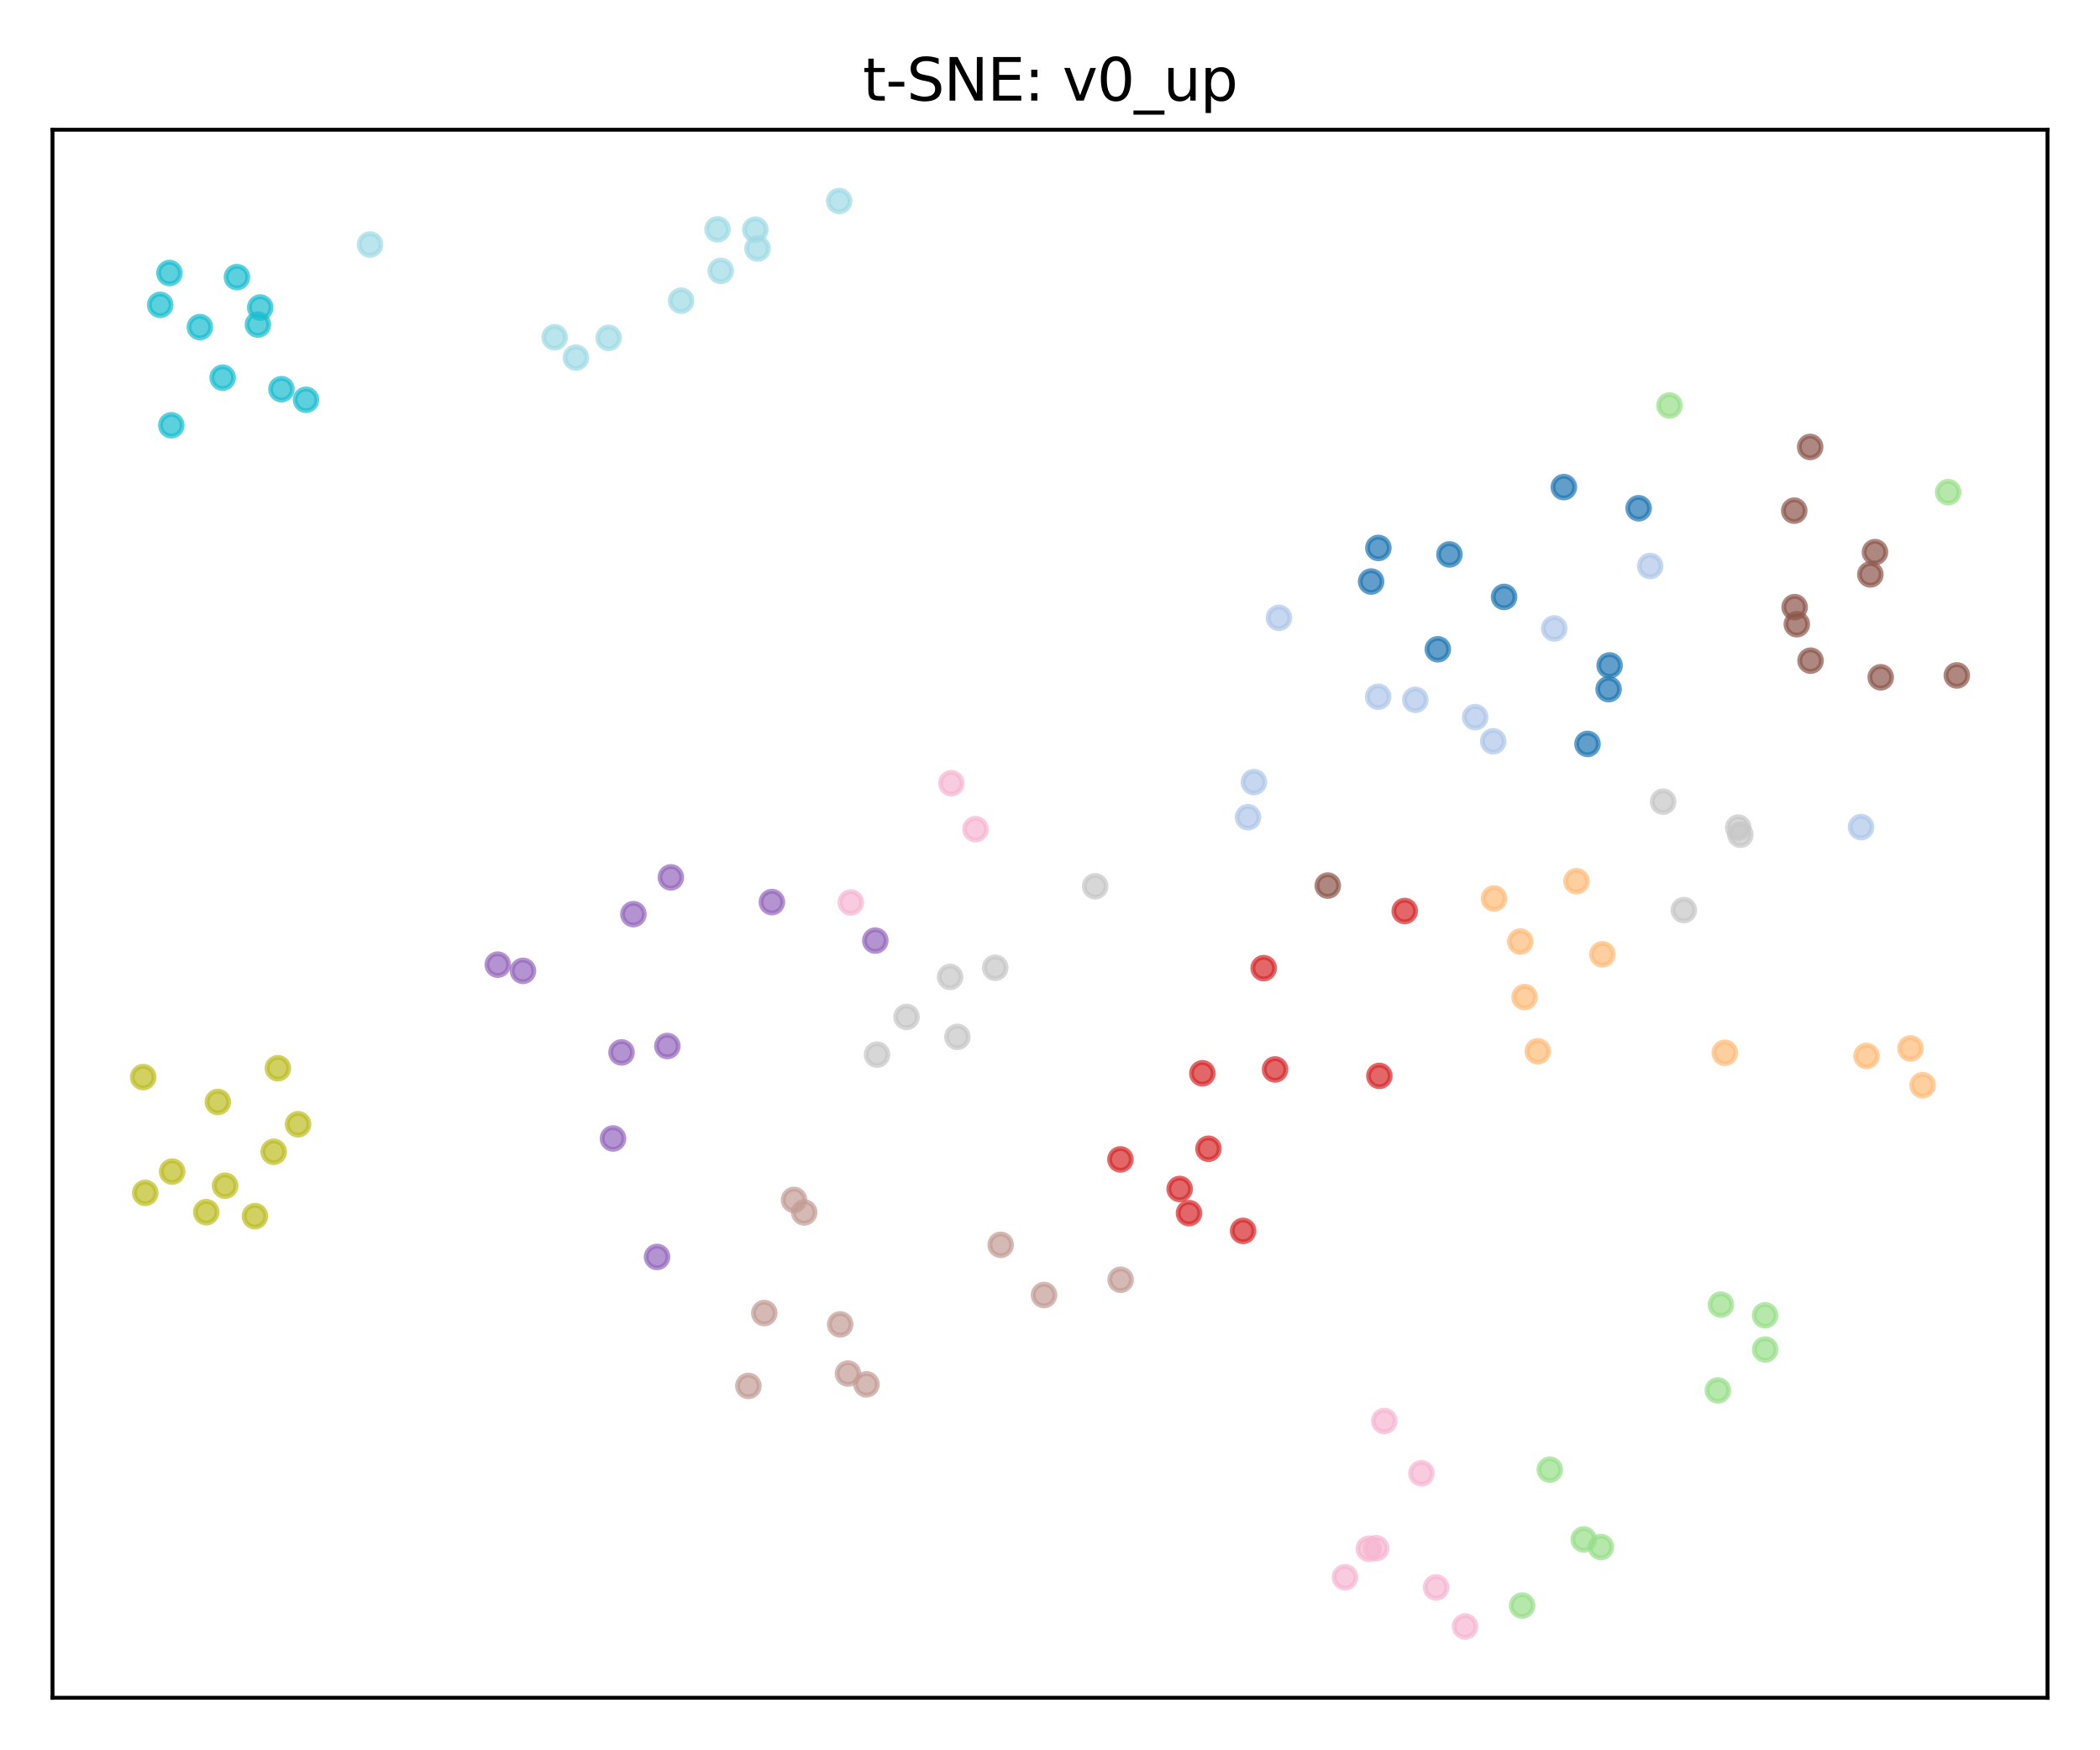 <?xml version="1.0" encoding="utf-8" standalone="no"?>
<!DOCTYPE svg PUBLIC "-//W3C//DTD SVG 1.1//EN"
  "http://www.w3.org/Graphics/SVG/1.1/DTD/svg11.dtd">
<svg xmlns:xlink="http://www.w3.org/1999/xlink" width="432pt" height="360pt" viewBox="0 0 432 360" xmlns="http://www.w3.org/2000/svg" version="1.1">
 <defs>
  <style type="text/css">*{stroke-linejoin: round; stroke-linecap: butt}</style>
 </defs>
 <g id="figure_1">
  <g id="patch_1">
   <path d="M 0 360 
L 432 360 
L 432 0 
L 0 0 
z
" style="fill: #ffffff"/>
  </g>
  <g id="axes_1">
   <g id="patch_2">
    <path d="M 10.8 349.2 
L 421.2 349.2 
L 421.2 26.689 
L 10.8 26.689 
z
" style="fill: #ffffff"/>
   </g>
   <g id="PathCollection_1">
    <defs>
     <path id="C0_0_2affc92fd0" d="M 0 2.236 
C 0.593 2.236 1.162 2 1.581 1.581 
C 2 1.162 2.236 0.593 2.236 -0 
C 2.236 -0.593 2 -1.162 1.581 -1.581 
C 1.162 -2 0.593 -2.236 0 -2.236 
C -0.593 -2.236 -1.162 -2 -1.581 -1.581 
C -2 -1.162 -2.236 -0.593 -2.236 0 
C -2.236 0.593 -2 1.162 -1.581 1.581 
C -1.162 2 -0.593 2.236 0 2.236 
z
"/>
    </defs>
    <g clip-path="url(#p777d59aca8)">
     <use xlink:href="#C0_0_2affc92fd0" x="283.552" y="112.7" style="fill: #1f77b4; fill-opacity: 0.7; stroke: #1f77b4; stroke-opacity: 0.7"/>
    </g>
    <g clip-path="url(#p777d59aca8)">
     <use xlink:href="#C0_0_2affc92fd0" x="330.912" y="141.75" style="fill: #1f77b4; fill-opacity: 0.7; stroke: #1f77b4; stroke-opacity: 0.7"/>
    </g>
    <g clip-path="url(#p777d59aca8)">
     <use xlink:href="#C0_0_2affc92fd0" x="337.089" y="104.539" style="fill: #1f77b4; fill-opacity: 0.7; stroke: #1f77b4; stroke-opacity: 0.7"/>
    </g>
    <g clip-path="url(#p777d59aca8)">
     <use xlink:href="#C0_0_2affc92fd0" x="282.058" y="119.613" style="fill: #1f77b4; fill-opacity: 0.7; stroke: #1f77b4; stroke-opacity: 0.7"/>
    </g>
    <g clip-path="url(#p777d59aca8)">
     <use xlink:href="#C0_0_2affc92fd0" x="326.572" y="153.008" style="fill: #1f77b4; fill-opacity: 0.7; stroke: #1f77b4; stroke-opacity: 0.7"/>
    </g>
    <g clip-path="url(#p777d59aca8)">
     <use xlink:href="#C0_0_2affc92fd0" x="321.705" y="100.19" style="fill: #1f77b4; fill-opacity: 0.7; stroke: #1f77b4; stroke-opacity: 0.7"/>
    </g>
    <g clip-path="url(#p777d59aca8)">
     <use xlink:href="#C0_0_2affc92fd0" x="295.781" y="133.546" style="fill: #1f77b4; fill-opacity: 0.7; stroke: #1f77b4; stroke-opacity: 0.7"/>
    </g>
    <g clip-path="url(#p777d59aca8)">
     <use xlink:href="#C0_0_2affc92fd0" x="331.122" y="136.867" style="fill: #1f77b4; fill-opacity: 0.7; stroke: #1f77b4; stroke-opacity: 0.7"/>
    </g>
    <g clip-path="url(#p777d59aca8)">
     <use xlink:href="#C0_0_2affc92fd0" x="309.411" y="122.778" style="fill: #1f77b4; fill-opacity: 0.7; stroke: #1f77b4; stroke-opacity: 0.7"/>
    </g>
    <g clip-path="url(#p777d59aca8)">
     <use xlink:href="#C0_0_2affc92fd0" x="298.168" y="114.034" style="fill: #1f77b4; fill-opacity: 0.7; stroke: #1f77b4; stroke-opacity: 0.7"/>
    </g>
    <g clip-path="url(#p777d59aca8)">
     <use xlink:href="#C0_0_2affc92fd0" x="382.848" y="170.121" style="fill: #aec7e8; fill-opacity: 0.7; stroke: #aec7e8; stroke-opacity: 0.7"/>
    </g>
    <g clip-path="url(#p777d59aca8)">
     <use xlink:href="#C0_0_2affc92fd0" x="263.097" y="127.077" style="fill: #aec7e8; fill-opacity: 0.7; stroke: #aec7e8; stroke-opacity: 0.7"/>
    </g>
    <g clip-path="url(#p777d59aca8)">
     <use xlink:href="#C0_0_2affc92fd0" x="257.947" y="160.863" style="fill: #aec7e8; fill-opacity: 0.7; stroke: #aec7e8; stroke-opacity: 0.7"/>
    </g>
    <g clip-path="url(#p777d59aca8)">
     <use xlink:href="#C0_0_2affc92fd0" x="303.469" y="147.504" style="fill: #aec7e8; fill-opacity: 0.7; stroke: #aec7e8; stroke-opacity: 0.7"/>
    </g>
    <g clip-path="url(#p777d59aca8)">
     <use xlink:href="#C0_0_2affc92fd0" x="339.461" y="116.424" style="fill: #aec7e8; fill-opacity: 0.7; stroke: #aec7e8; stroke-opacity: 0.7"/>
    </g>
    <g clip-path="url(#p777d59aca8)">
     <use xlink:href="#C0_0_2affc92fd0" x="319.73" y="129.266" style="fill: #aec7e8; fill-opacity: 0.7; stroke: #aec7e8; stroke-opacity: 0.7"/>
    </g>
    <g clip-path="url(#p777d59aca8)">
     <use xlink:href="#C0_0_2affc92fd0" x="307.175" y="152.471" style="fill: #aec7e8; fill-opacity: 0.7; stroke: #aec7e8; stroke-opacity: 0.7"/>
    </g>
    <g clip-path="url(#p777d59aca8)">
     <use xlink:href="#C0_0_2affc92fd0" x="291.151" y="143.939" style="fill: #aec7e8; fill-opacity: 0.7; stroke: #aec7e8; stroke-opacity: 0.7"/>
    </g>
    <g clip-path="url(#p777d59aca8)">
     <use xlink:href="#C0_0_2affc92fd0" x="283.513" y="143.309" style="fill: #aec7e8; fill-opacity: 0.7; stroke: #aec7e8; stroke-opacity: 0.7"/>
    </g>
    <g clip-path="url(#p777d59aca8)">
     <use xlink:href="#C0_0_2affc92fd0" x="256.733" y="168.093" style="fill: #aec7e8; fill-opacity: 0.7; stroke: #aec7e8; stroke-opacity: 0.7"/>
    </g>
    <g clip-path="url(#p777d59aca8)">
     <use xlink:href="#C0_0_2affc92fd0" x="307.352" y="184.797" style="fill: #ffbb78; fill-opacity: 0.7; stroke: #ffbb78; stroke-opacity: 0.7"/>
    </g>
    <g clip-path="url(#p777d59aca8)">
     <use xlink:href="#C0_0_2affc92fd0" x="312.742" y="193.671" style="fill: #ffbb78; fill-opacity: 0.7; stroke: #ffbb78; stroke-opacity: 0.7"/>
    </g>
    <g clip-path="url(#p777d59aca8)">
     <use xlink:href="#C0_0_2affc92fd0" x="329.637" y="196.281" style="fill: #ffbb78; fill-opacity: 0.7; stroke: #ffbb78; stroke-opacity: 0.7"/>
    </g>
    <g clip-path="url(#p777d59aca8)">
     <use xlink:href="#C0_0_2affc92fd0" x="393.01" y="215.639" style="fill: #ffbb78; fill-opacity: 0.7; stroke: #ffbb78; stroke-opacity: 0.7"/>
    </g>
    <g clip-path="url(#p777d59aca8)">
     <use xlink:href="#C0_0_2affc92fd0" x="316.344" y="216.229" style="fill: #ffbb78; fill-opacity: 0.7; stroke: #ffbb78; stroke-opacity: 0.7"/>
    </g>
    <g clip-path="url(#p777d59aca8)">
     <use xlink:href="#C0_0_2affc92fd0" x="324.302" y="181.245" style="fill: #ffbb78; fill-opacity: 0.7; stroke: #ffbb78; stroke-opacity: 0.7"/>
    </g>
    <g clip-path="url(#p777d59aca8)">
     <use xlink:href="#C0_0_2affc92fd0" x="354.814" y="216.536" style="fill: #ffbb78; fill-opacity: 0.7; stroke: #ffbb78; stroke-opacity: 0.7"/>
    </g>
    <g clip-path="url(#p777d59aca8)">
     <use xlink:href="#C0_0_2affc92fd0" x="395.508" y="223.2" style="fill: #ffbb78; fill-opacity: 0.7; stroke: #ffbb78; stroke-opacity: 0.7"/>
    </g>
    <g clip-path="url(#p777d59aca8)">
     <use xlink:href="#C0_0_2affc92fd0" x="313.631" y="205.081" style="fill: #ffbb78; fill-opacity: 0.7; stroke: #ffbb78; stroke-opacity: 0.7"/>
    </g>
    <g clip-path="url(#p777d59aca8)">
     <use xlink:href="#C0_0_2affc92fd0" x="383.97" y="217.192" style="fill: #ffbb78; fill-opacity: 0.7; stroke: #ffbb78; stroke-opacity: 0.7"/>
    </g>
    <g clip-path="url(#p777d59aca8)">
     <use xlink:href="#C0_0_2affc92fd0" x="313.122" y="330.232" style="fill: #98df8a; fill-opacity: 0.7; stroke: #98df8a; stroke-opacity: 0.7"/>
    </g>
    <g clip-path="url(#p777d59aca8)">
     <use xlink:href="#C0_0_2affc92fd0" x="329.336" y="318.194" style="fill: #98df8a; fill-opacity: 0.7; stroke: #98df8a; stroke-opacity: 0.7"/>
    </g>
    <g clip-path="url(#p777d59aca8)">
     <use xlink:href="#C0_0_2affc92fd0" x="318.816" y="302.281" style="fill: #98df8a; fill-opacity: 0.7; stroke: #98df8a; stroke-opacity: 0.7"/>
    </g>
    <g clip-path="url(#p777d59aca8)">
     <use xlink:href="#C0_0_2affc92fd0" x="353.386" y="285.981" style="fill: #98df8a; fill-opacity: 0.7; stroke: #98df8a; stroke-opacity: 0.7"/>
    </g>
    <g clip-path="url(#p777d59aca8)">
     <use xlink:href="#C0_0_2affc92fd0" x="325.798" y="316.634" style="fill: #98df8a; fill-opacity: 0.7; stroke: #98df8a; stroke-opacity: 0.7"/>
    </g>
    <g clip-path="url(#p777d59aca8)">
     <use xlink:href="#C0_0_2affc92fd0" x="343.439" y="83.401" style="fill: #98df8a; fill-opacity: 0.7; stroke: #98df8a; stroke-opacity: 0.7"/>
    </g>
    <g clip-path="url(#p777d59aca8)">
     <use xlink:href="#C0_0_2affc92fd0" x="400.761" y="101.234" style="fill: #98df8a; fill-opacity: 0.7; stroke: #98df8a; stroke-opacity: 0.7"/>
    </g>
    <g clip-path="url(#p777d59aca8)">
     <use xlink:href="#C0_0_2affc92fd0" x="363.121" y="277.568" style="fill: #98df8a; fill-opacity: 0.7; stroke: #98df8a; stroke-opacity: 0.7"/>
    </g>
    <g clip-path="url(#p777d59aca8)">
     <use xlink:href="#C0_0_2affc92fd0" x="363.108" y="270.542" style="fill: #98df8a; fill-opacity: 0.7; stroke: #98df8a; stroke-opacity: 0.7"/>
    </g>
    <g clip-path="url(#p777d59aca8)">
     <use xlink:href="#C0_0_2affc92fd0" x="354.013" y="268.336" style="fill: #98df8a; fill-opacity: 0.7; stroke: #98df8a; stroke-opacity: 0.7"/>
    </g>
    <g clip-path="url(#p777d59aca8)">
     <use xlink:href="#C0_0_2affc92fd0" x="244.591" y="249.516" style="fill: #d62728; fill-opacity: 0.7; stroke: #d62728; stroke-opacity: 0.7"/>
    </g>
    <g clip-path="url(#p777d59aca8)">
     <use xlink:href="#C0_0_2affc92fd0" x="283.756" y="221.292" style="fill: #d62728; fill-opacity: 0.7; stroke: #d62728; stroke-opacity: 0.7"/>
    </g>
    <g clip-path="url(#p777d59aca8)">
     <use xlink:href="#C0_0_2affc92fd0" x="262.299" y="219.966" style="fill: #d62728; fill-opacity: 0.7; stroke: #d62728; stroke-opacity: 0.7"/>
    </g>
    <g clip-path="url(#p777d59aca8)">
     <use xlink:href="#C0_0_2affc92fd0" x="248.595" y="236.277" style="fill: #d62728; fill-opacity: 0.7; stroke: #d62728; stroke-opacity: 0.7"/>
    </g>
    <g clip-path="url(#p777d59aca8)">
     <use xlink:href="#C0_0_2affc92fd0" x="259.958" y="199.13" style="fill: #d62728; fill-opacity: 0.7; stroke: #d62728; stroke-opacity: 0.7"/>
    </g>
    <g clip-path="url(#p777d59aca8)">
     <use xlink:href="#C0_0_2affc92fd0" x="288.975" y="187.376" style="fill: #d62728; fill-opacity: 0.7; stroke: #d62728; stroke-opacity: 0.7"/>
    </g>
    <g clip-path="url(#p777d59aca8)">
     <use xlink:href="#C0_0_2affc92fd0" x="230.488" y="238.465" style="fill: #d62728; fill-opacity: 0.7; stroke: #d62728; stroke-opacity: 0.7"/>
    </g>
    <g clip-path="url(#p777d59aca8)">
     <use xlink:href="#C0_0_2affc92fd0" x="247.346" y="220.761" style="fill: #d62728; fill-opacity: 0.7; stroke: #d62728; stroke-opacity: 0.7"/>
    </g>
    <g clip-path="url(#p777d59aca8)">
     <use xlink:href="#C0_0_2affc92fd0" x="255.72" y="253.17" style="fill: #d62728; fill-opacity: 0.7; stroke: #d62728; stroke-opacity: 0.7"/>
    </g>
    <g clip-path="url(#p777d59aca8)">
     <use xlink:href="#C0_0_2affc92fd0" x="242.675" y="244.551" style="fill: #d62728; fill-opacity: 0.7; stroke: #d62728; stroke-opacity: 0.7"/>
    </g>
    <g clip-path="url(#p777d59aca8)">
     <use xlink:href="#C0_0_2affc92fd0" x="126.105" y="234.166" style="fill: #9467bd; fill-opacity: 0.7; stroke: #9467bd; stroke-opacity: 0.7"/>
    </g>
    <g clip-path="url(#p777d59aca8)">
     <use xlink:href="#C0_0_2affc92fd0" x="102.396" y="198.407" style="fill: #9467bd; fill-opacity: 0.7; stroke: #9467bd; stroke-opacity: 0.7"/>
    </g>
    <g clip-path="url(#p777d59aca8)">
     <use xlink:href="#C0_0_2affc92fd0" x="137.285" y="215.146" style="fill: #9467bd; fill-opacity: 0.7; stroke: #9467bd; stroke-opacity: 0.7"/>
    </g>
    <g clip-path="url(#p777d59aca8)">
     <use xlink:href="#C0_0_2affc92fd0" x="158.79" y="185.544" style="fill: #9467bd; fill-opacity: 0.7; stroke: #9467bd; stroke-opacity: 0.7"/>
    </g>
    <g clip-path="url(#p777d59aca8)">
     <use xlink:href="#C0_0_2affc92fd0" x="180.064" y="193.459" style="fill: #9467bd; fill-opacity: 0.7; stroke: #9467bd; stroke-opacity: 0.7"/>
    </g>
    <g clip-path="url(#p777d59aca8)">
     <use xlink:href="#C0_0_2affc92fd0" x="127.857" y="216.462" style="fill: #9467bd; fill-opacity: 0.7; stroke: #9467bd; stroke-opacity: 0.7"/>
    </g>
    <g clip-path="url(#p777d59aca8)">
     <use xlink:href="#C0_0_2affc92fd0" x="138.006" y="180.456" style="fill: #9467bd; fill-opacity: 0.7; stroke: #9467bd; stroke-opacity: 0.7"/>
    </g>
    <g clip-path="url(#p777d59aca8)">
     <use xlink:href="#C0_0_2affc92fd0" x="107.584" y="199.688" style="fill: #9467bd; fill-opacity: 0.7; stroke: #9467bd; stroke-opacity: 0.7"/>
    </g>
    <g clip-path="url(#p777d59aca8)">
     <use xlink:href="#C0_0_2affc92fd0" x="135.168" y="258.53" style="fill: #9467bd; fill-opacity: 0.7; stroke: #9467bd; stroke-opacity: 0.7"/>
    </g>
    <g clip-path="url(#p777d59aca8)">
     <use xlink:href="#C0_0_2affc92fd0" x="130.3" y="188.025" style="fill: #9467bd; fill-opacity: 0.7; stroke: #9467bd; stroke-opacity: 0.7"/>
    </g>
    <g clip-path="url(#p777d59aca8)">
     <use xlink:href="#C0_0_2affc92fd0" x="372.457" y="135.887" style="fill: #8c564b; fill-opacity: 0.7; stroke: #8c564b; stroke-opacity: 0.7"/>
    </g>
    <g clip-path="url(#p777d59aca8)">
     <use xlink:href="#C0_0_2affc92fd0" x="369.185" y="124.878" style="fill: #8c564b; fill-opacity: 0.7; stroke: #8c564b; stroke-opacity: 0.7"/>
    </g>
    <g clip-path="url(#p777d59aca8)">
     <use xlink:href="#C0_0_2affc92fd0" x="273.142" y="182.15" style="fill: #8c564b; fill-opacity: 0.7; stroke: #8c564b; stroke-opacity: 0.7"/>
    </g>
    <g clip-path="url(#p777d59aca8)">
     <use xlink:href="#C0_0_2affc92fd0" x="372.379" y="91.93" style="fill: #8c564b; fill-opacity: 0.7; stroke: #8c564b; stroke-opacity: 0.7"/>
    </g>
    <g clip-path="url(#p777d59aca8)">
     <use xlink:href="#C0_0_2affc92fd0" x="369.629" y="128.389" style="fill: #8c564b; fill-opacity: 0.7; stroke: #8c564b; stroke-opacity: 0.7"/>
    </g>
    <g clip-path="url(#p777d59aca8)">
     <use xlink:href="#C0_0_2affc92fd0" x="369.102" y="105.036" style="fill: #8c564b; fill-opacity: 0.7; stroke: #8c564b; stroke-opacity: 0.7"/>
    </g>
    <g clip-path="url(#p777d59aca8)">
     <use xlink:href="#C0_0_2affc92fd0" x="386.893" y="139.308" style="fill: #8c564b; fill-opacity: 0.7; stroke: #8c564b; stroke-opacity: 0.7"/>
    </g>
    <g clip-path="url(#p777d59aca8)">
     <use xlink:href="#C0_0_2affc92fd0" x="385.711" y="113.565" style="fill: #8c564b; fill-opacity: 0.7; stroke: #8c564b; stroke-opacity: 0.7"/>
    </g>
    <g clip-path="url(#p777d59aca8)">
     <use xlink:href="#C0_0_2affc92fd0" x="402.545" y="138.923" style="fill: #8c564b; fill-opacity: 0.7; stroke: #8c564b; stroke-opacity: 0.7"/>
    </g>
    <g clip-path="url(#p777d59aca8)">
     <use xlink:href="#C0_0_2affc92fd0" x="384.758" y="118.147" style="fill: #8c564b; fill-opacity: 0.7; stroke: #8c564b; stroke-opacity: 0.7"/>
    </g>
    <g clip-path="url(#p777d59aca8)">
     <use xlink:href="#C0_0_2affc92fd0" x="214.774" y="266.364" style="fill: #c49c94; fill-opacity: 0.7; stroke: #c49c94; stroke-opacity: 0.7"/>
    </g>
    <g clip-path="url(#p777d59aca8)">
     <use xlink:href="#C0_0_2affc92fd0" x="205.857" y="256.039" style="fill: #c49c94; fill-opacity: 0.7; stroke: #c49c94; stroke-opacity: 0.7"/>
    </g>
    <g clip-path="url(#p777d59aca8)">
     <use xlink:href="#C0_0_2affc92fd0" x="153.954" y="285.061" style="fill: #c49c94; fill-opacity: 0.7; stroke: #c49c94; stroke-opacity: 0.7"/>
    </g>
    <g clip-path="url(#p777d59aca8)">
     <use xlink:href="#C0_0_2affc92fd0" x="172.837" y="272.398" style="fill: #c49c94; fill-opacity: 0.7; stroke: #c49c94; stroke-opacity: 0.7"/>
    </g>
    <g clip-path="url(#p777d59aca8)">
     <use xlink:href="#C0_0_2affc92fd0" x="230.533" y="263.221" style="fill: #c49c94; fill-opacity: 0.7; stroke: #c49c94; stroke-opacity: 0.7"/>
    </g>
    <g clip-path="url(#p777d59aca8)">
     <use xlink:href="#C0_0_2affc92fd0" x="157.226" y="270.073" style="fill: #c49c94; fill-opacity: 0.7; stroke: #c49c94; stroke-opacity: 0.7"/>
    </g>
    <g clip-path="url(#p777d59aca8)">
     <use xlink:href="#C0_0_2affc92fd0" x="165.434" y="249.37" style="fill: #c49c94; fill-opacity: 0.7; stroke: #c49c94; stroke-opacity: 0.7"/>
    </g>
    <g clip-path="url(#p777d59aca8)">
     <use xlink:href="#C0_0_2affc92fd0" x="174.44" y="282.513" style="fill: #c49c94; fill-opacity: 0.7; stroke: #c49c94; stroke-opacity: 0.7"/>
    </g>
    <g clip-path="url(#p777d59aca8)">
     <use xlink:href="#C0_0_2affc92fd0" x="178.243" y="284.734" style="fill: #c49c94; fill-opacity: 0.7; stroke: #c49c94; stroke-opacity: 0.7"/>
    </g>
    <g clip-path="url(#p777d59aca8)">
     <use xlink:href="#C0_0_2affc92fd0" x="163.344" y="246.799" style="fill: #c49c94; fill-opacity: 0.7; stroke: #c49c94; stroke-opacity: 0.7"/>
    </g>
    <g clip-path="url(#p777d59aca8)">
     <use xlink:href="#C0_0_2affc92fd0" x="295.431" y="326.503" style="fill: #f7b6d2; fill-opacity: 0.7; stroke: #f7b6d2; stroke-opacity: 0.7"/>
    </g>
    <g clip-path="url(#p777d59aca8)">
     <use xlink:href="#C0_0_2affc92fd0" x="301.389" y="334.54" style="fill: #f7b6d2; fill-opacity: 0.7; stroke: #f7b6d2; stroke-opacity: 0.7"/>
    </g>
    <g clip-path="url(#p777d59aca8)">
     <use xlink:href="#C0_0_2affc92fd0" x="175.026" y="185.627" style="fill: #f7b6d2; fill-opacity: 0.7; stroke: #f7b6d2; stroke-opacity: 0.7"/>
    </g>
    <g clip-path="url(#p777d59aca8)">
     <use xlink:href="#C0_0_2affc92fd0" x="292.406" y="303.033" style="fill: #f7b6d2; fill-opacity: 0.7; stroke: #f7b6d2; stroke-opacity: 0.7"/>
    </g>
    <g clip-path="url(#p777d59aca8)">
     <use xlink:href="#C0_0_2affc92fd0" x="200.674" y="170.545" style="fill: #f7b6d2; fill-opacity: 0.7; stroke: #f7b6d2; stroke-opacity: 0.7"/>
    </g>
    <g clip-path="url(#p777d59aca8)">
     <use xlink:href="#C0_0_2affc92fd0" x="284.766" y="292.274" style="fill: #f7b6d2; fill-opacity: 0.7; stroke: #f7b6d2; stroke-opacity: 0.7"/>
    </g>
    <g clip-path="url(#p777d59aca8)">
     <use xlink:href="#C0_0_2affc92fd0" x="195.699" y="161.1" style="fill: #f7b6d2; fill-opacity: 0.7; stroke: #f7b6d2; stroke-opacity: 0.7"/>
    </g>
    <g clip-path="url(#p777d59aca8)">
     <use xlink:href="#C0_0_2affc92fd0" x="276.692" y="324.412" style="fill: #f7b6d2; fill-opacity: 0.7; stroke: #f7b6d2; stroke-opacity: 0.7"/>
    </g>
    <g clip-path="url(#p777d59aca8)">
     <use xlink:href="#C0_0_2affc92fd0" x="283.088" y="318.443" style="fill: #f7b6d2; fill-opacity: 0.7; stroke: #f7b6d2; stroke-opacity: 0.7"/>
    </g>
    <g clip-path="url(#p777d59aca8)">
     <use xlink:href="#C0_0_2affc92fd0" x="281.584" y="318.545" style="fill: #f7b6d2; fill-opacity: 0.7; stroke: #f7b6d2; stroke-opacity: 0.7"/>
    </g>
    <g clip-path="url(#p777d59aca8)">
     <use xlink:href="#C0_0_2affc92fd0" x="357.577" y="170.225" style="fill: #c7c7c7; fill-opacity: 0.7; stroke: #c7c7c7; stroke-opacity: 0.7"/>
    </g>
    <g clip-path="url(#p777d59aca8)">
     <use xlink:href="#C0_0_2affc92fd0" x="204.737" y="199.045" style="fill: #c7c7c7; fill-opacity: 0.7; stroke: #c7c7c7; stroke-opacity: 0.7"/>
    </g>
    <g clip-path="url(#p777d59aca8)">
     <use xlink:href="#C0_0_2affc92fd0" x="196.939" y="213.265" style="fill: #c7c7c7; fill-opacity: 0.7; stroke: #c7c7c7; stroke-opacity: 0.7"/>
    </g>
    <g clip-path="url(#p777d59aca8)">
     <use xlink:href="#C0_0_2affc92fd0" x="180.417" y="216.916" style="fill: #c7c7c7; fill-opacity: 0.7; stroke: #c7c7c7; stroke-opacity: 0.7"/>
    </g>
    <g clip-path="url(#p777d59aca8)">
     <use xlink:href="#C0_0_2affc92fd0" x="346.384" y="187.189" style="fill: #c7c7c7; fill-opacity: 0.7; stroke: #c7c7c7; stroke-opacity: 0.7"/>
    </g>
    <g clip-path="url(#p777d59aca8)">
     <use xlink:href="#C0_0_2affc92fd0" x="225.293" y="182.285" style="fill: #c7c7c7; fill-opacity: 0.7; stroke: #c7c7c7; stroke-opacity: 0.7"/>
    </g>
    <g clip-path="url(#p777d59aca8)">
     <use xlink:href="#C0_0_2affc92fd0" x="195.443" y="200.935" style="fill: #c7c7c7; fill-opacity: 0.7; stroke: #c7c7c7; stroke-opacity: 0.7"/>
    </g>
    <g clip-path="url(#p777d59aca8)">
     <use xlink:href="#C0_0_2affc92fd0" x="342.126" y="164.892" style="fill: #c7c7c7; fill-opacity: 0.7; stroke: #c7c7c7; stroke-opacity: 0.7"/>
    </g>
    <g clip-path="url(#p777d59aca8)">
     <use xlink:href="#C0_0_2affc92fd0" x="358.011" y="171.692" style="fill: #c7c7c7; fill-opacity: 0.7; stroke: #c7c7c7; stroke-opacity: 0.7"/>
    </g>
    <g clip-path="url(#p777d59aca8)">
     <use xlink:href="#C0_0_2affc92fd0" x="186.49" y="209.161" style="fill: #c7c7c7; fill-opacity: 0.7; stroke: #c7c7c7; stroke-opacity: 0.7"/>
    </g>
    <g clip-path="url(#p777d59aca8)">
     <use xlink:href="#C0_0_2affc92fd0" x="57.164" y="219.716" style="fill: #bcbd22; fill-opacity: 0.7; stroke: #bcbd22; stroke-opacity: 0.7"/>
    </g>
    <g clip-path="url(#p777d59aca8)">
     <use xlink:href="#C0_0_2affc92fd0" x="44.816" y="226.657" style="fill: #bcbd22; fill-opacity: 0.7; stroke: #bcbd22; stroke-opacity: 0.7"/>
    </g>
    <g clip-path="url(#p777d59aca8)">
     <use xlink:href="#C0_0_2affc92fd0" x="29.455" y="221.542" style="fill: #bcbd22; fill-opacity: 0.7; stroke: #bcbd22; stroke-opacity: 0.7"/>
    </g>
    <g clip-path="url(#p777d59aca8)">
     <use xlink:href="#C0_0_2affc92fd0" x="42.427" y="249.318" style="fill: #bcbd22; fill-opacity: 0.7; stroke: #bcbd22; stroke-opacity: 0.7"/>
    </g>
    <g clip-path="url(#p777d59aca8)">
     <use xlink:href="#C0_0_2affc92fd0" x="61.316" y="231.236" style="fill: #bcbd22; fill-opacity: 0.7; stroke: #bcbd22; stroke-opacity: 0.7"/>
    </g>
    <g clip-path="url(#p777d59aca8)">
     <use xlink:href="#C0_0_2affc92fd0" x="52.443" y="250.141" style="fill: #bcbd22; fill-opacity: 0.7; stroke: #bcbd22; stroke-opacity: 0.7"/>
    </g>
    <g clip-path="url(#p777d59aca8)">
     <use xlink:href="#C0_0_2affc92fd0" x="35.411" y="240.977" style="fill: #bcbd22; fill-opacity: 0.7; stroke: #bcbd22; stroke-opacity: 0.7"/>
    </g>
    <g clip-path="url(#p777d59aca8)">
     <use xlink:href="#C0_0_2affc92fd0" x="56.307" y="236.906" style="fill: #bcbd22; fill-opacity: 0.7; stroke: #bcbd22; stroke-opacity: 0.7"/>
    </g>
    <g clip-path="url(#p777d59aca8)">
     <use xlink:href="#C0_0_2affc92fd0" x="29.878" y="245.353" style="fill: #bcbd22; fill-opacity: 0.7; stroke: #bcbd22; stroke-opacity: 0.7"/>
    </g>
    <g clip-path="url(#p777d59aca8)">
     <use xlink:href="#C0_0_2affc92fd0" x="46.309" y="243.878" style="fill: #bcbd22; fill-opacity: 0.7; stroke: #bcbd22; stroke-opacity: 0.7"/>
    </g>
    <g clip-path="url(#p777d59aca8)">
     <use xlink:href="#C0_0_2affc92fd0" x="32.952" y="62.703" style="fill: #17becf; fill-opacity: 0.7; stroke: #17becf; stroke-opacity: 0.7"/>
    </g>
    <g clip-path="url(#p777d59aca8)">
     <use xlink:href="#C0_0_2affc92fd0" x="53.537" y="63.255" style="fill: #17becf; fill-opacity: 0.7; stroke: #17becf; stroke-opacity: 0.7"/>
    </g>
    <g clip-path="url(#p777d59aca8)">
     <use xlink:href="#C0_0_2affc92fd0" x="48.742" y="57" style="fill: #17becf; fill-opacity: 0.7; stroke: #17becf; stroke-opacity: 0.7"/>
    </g>
    <g clip-path="url(#p777d59aca8)">
     <use xlink:href="#C0_0_2affc92fd0" x="53.054" y="66.754" style="fill: #17becf; fill-opacity: 0.7; stroke: #17becf; stroke-opacity: 0.7"/>
    </g>
    <g clip-path="url(#p777d59aca8)">
     <use xlink:href="#C0_0_2affc92fd0" x="34.858" y="56.158" style="fill: #17becf; fill-opacity: 0.7; stroke: #17becf; stroke-opacity: 0.7"/>
    </g>
    <g clip-path="url(#p777d59aca8)">
     <use xlink:href="#C0_0_2affc92fd0" x="35.243" y="87.471" style="fill: #17becf; fill-opacity: 0.7; stroke: #17becf; stroke-opacity: 0.7"/>
    </g>
    <g clip-path="url(#p777d59aca8)">
     <use xlink:href="#C0_0_2affc92fd0" x="57.893" y="80.048" style="fill: #17becf; fill-opacity: 0.7; stroke: #17becf; stroke-opacity: 0.7"/>
    </g>
    <g clip-path="url(#p777d59aca8)">
     <use xlink:href="#C0_0_2affc92fd0" x="62.954" y="82.232" style="fill: #17becf; fill-opacity: 0.7; stroke: #17becf; stroke-opacity: 0.7"/>
    </g>
    <g clip-path="url(#p777d59aca8)">
     <use xlink:href="#C0_0_2affc92fd0" x="41.116" y="67.275" style="fill: #17becf; fill-opacity: 0.7; stroke: #17becf; stroke-opacity: 0.7"/>
    </g>
    <g clip-path="url(#p777d59aca8)">
     <use xlink:href="#C0_0_2affc92fd0" x="45.808" y="77.681" style="fill: #17becf; fill-opacity: 0.7; stroke: #17becf; stroke-opacity: 0.7"/>
    </g>
    <g clip-path="url(#p777d59aca8)">
     <use xlink:href="#C0_0_2affc92fd0" x="118.483" y="73.559" style="fill: #9edae5; fill-opacity: 0.7; stroke: #9edae5; stroke-opacity: 0.7"/>
    </g>
    <g clip-path="url(#p777d59aca8)">
     <use xlink:href="#C0_0_2affc92fd0" x="125.204" y="69.499" style="fill: #9edae5; fill-opacity: 0.7; stroke: #9edae5; stroke-opacity: 0.7"/>
    </g>
    <g clip-path="url(#p777d59aca8)">
     <use xlink:href="#C0_0_2affc92fd0" x="76.119" y="50.298" style="fill: #9edae5; fill-opacity: 0.7; stroke: #9edae5; stroke-opacity: 0.7"/>
    </g>
    <g clip-path="url(#p777d59aca8)">
     <use xlink:href="#C0_0_2affc92fd0" x="155.832" y="51.119" style="fill: #9edae5; fill-opacity: 0.7; stroke: #9edae5; stroke-opacity: 0.7"/>
    </g>
    <g clip-path="url(#p777d59aca8)">
     <use xlink:href="#C0_0_2affc92fd0" x="114.1" y="69.373" style="fill: #9edae5; fill-opacity: 0.7; stroke: #9edae5; stroke-opacity: 0.7"/>
    </g>
    <g clip-path="url(#p777d59aca8)">
     <use xlink:href="#C0_0_2affc92fd0" x="147.608" y="47.171" style="fill: #9edae5; fill-opacity: 0.7; stroke: #9edae5; stroke-opacity: 0.7"/>
    </g>
    <g clip-path="url(#p777d59aca8)">
     <use xlink:href="#C0_0_2affc92fd0" x="140.115" y="61.844" style="fill: #9edae5; fill-opacity: 0.7; stroke: #9edae5; stroke-opacity: 0.7"/>
    </g>
    <g clip-path="url(#p777d59aca8)">
     <use xlink:href="#C0_0_2affc92fd0" x="148.267" y="55.712" style="fill: #9edae5; fill-opacity: 0.7; stroke: #9edae5; stroke-opacity: 0.7"/>
    </g>
    <g clip-path="url(#p777d59aca8)">
     <use xlink:href="#C0_0_2affc92fd0" x="172.626" y="41.348" style="fill: #9edae5; fill-opacity: 0.7; stroke: #9edae5; stroke-opacity: 0.7"/>
    </g>
    <g clip-path="url(#p777d59aca8)">
     <use xlink:href="#C0_0_2affc92fd0" x="155.383" y="47.231" style="fill: #9edae5; fill-opacity: 0.7; stroke: #9edae5; stroke-opacity: 0.7"/>
    </g>
   </g>
   <g id="matplotlib.axis_1"/>
   <g id="matplotlib.axis_2"/>
   <g id="patch_3">
    <path d="M 10.8 349.2 
L 10.8 26.689 
" style="fill: none; stroke: #000000; stroke-width: 0.8; stroke-linejoin: miter; stroke-linecap: square"/>
   </g>
   <g id="patch_4">
    <path d="M 421.2 349.2 
L 421.2 26.689 
" style="fill: none; stroke: #000000; stroke-width: 0.8; stroke-linejoin: miter; stroke-linecap: square"/>
   </g>
   <g id="patch_5">
    <path d="M 10.8 349.2 
L 421.2 349.2 
" style="fill: none; stroke: #000000; stroke-width: 0.8; stroke-linejoin: miter; stroke-linecap: square"/>
   </g>
   <g id="patch_6">
    <path d="M 10.8 26.689 
L 421.2 26.689 
" style="fill: none; stroke: #000000; stroke-width: 0.8; stroke-linejoin: miter; stroke-linecap: square"/>
   </g>
   <g id="text_1">
    <!-- t-SNE: v0_up -->
    <g transform="translate(177.486 20.689) scale(0.12 -0.12)">
     <defs>
      <path id="DejaVuSans-74" d="M 1172 4494 
L 1172 3500 
L 2356 3500 
L 2356 3053 
L 1172 3053 
L 1172 1153 
Q 1172 725 1289 603 
Q 1406 481 1766 481 
L 2356 481 
L 2356 0 
L 1766 0 
Q 1100 0 847 248 
Q 594 497 594 1153 
L 594 3053 
L 172 3053 
L 172 3500 
L 594 3500 
L 594 4494 
L 1172 4494 
z
" transform="scale(0.016)"/>
      <path id="DejaVuSans-2d" d="M 313 2009 
L 1997 2009 
L 1997 1497 
L 313 1497 
L 313 2009 
z
" transform="scale(0.016)"/>
      <path id="DejaVuSans-53" d="M 3425 4513 
L 3425 3897 
Q 3066 4069 2747 4153 
Q 2428 4238 2131 4238 
Q 1616 4238 1336 4038 
Q 1056 3838 1056 3469 
Q 1056 3159 1242 3001 
Q 1428 2844 1947 2747 
L 2328 2669 
Q 3034 2534 3370 2195 
Q 3706 1856 3706 1288 
Q 3706 609 3251 259 
Q 2797 -91 1919 -91 
Q 1588 -91 1214 -16 
Q 841 59 441 206 
L 441 856 
Q 825 641 1194 531 
Q 1563 422 1919 422 
Q 2459 422 2753 634 
Q 3047 847 3047 1241 
Q 3047 1584 2836 1778 
Q 2625 1972 2144 2069 
L 1759 2144 
Q 1053 2284 737 2584 
Q 422 2884 422 3419 
Q 422 4038 858 4394 
Q 1294 4750 2059 4750 
Q 2388 4750 2728 4690 
Q 3069 4631 3425 4513 
z
" transform="scale(0.016)"/>
      <path id="DejaVuSans-4e" d="M 628 4666 
L 1478 4666 
L 3547 763 
L 3547 4666 
L 4159 4666 
L 4159 0 
L 3309 0 
L 1241 3903 
L 1241 0 
L 628 0 
L 628 4666 
z
" transform="scale(0.016)"/>
      <path id="DejaVuSans-45" d="M 628 4666 
L 3578 4666 
L 3578 4134 
L 1259 4134 
L 1259 2753 
L 3481 2753 
L 3481 2222 
L 1259 2222 
L 1259 531 
L 3634 531 
L 3634 0 
L 628 0 
L 628 4666 
z
" transform="scale(0.016)"/>
      <path id="DejaVuSans-3a" d="M 750 794 
L 1409 794 
L 1409 0 
L 750 0 
L 750 794 
z
M 750 3309 
L 1409 3309 
L 1409 2516 
L 750 2516 
L 750 3309 
z
" transform="scale(0.016)"/>
      <path id="DejaVuSans-20" transform="scale(0.016)"/>
      <path id="DejaVuSans-76" d="M 191 3500 
L 800 3500 
L 1894 563 
L 2988 3500 
L 3597 3500 
L 2284 0 
L 1503 0 
L 191 3500 
z
" transform="scale(0.016)"/>
      <path id="DejaVuSans-30" d="M 2034 4250 
Q 1547 4250 1301 3770 
Q 1056 3291 1056 2328 
Q 1056 1369 1301 889 
Q 1547 409 2034 409 
Q 2525 409 2770 889 
Q 3016 1369 3016 2328 
Q 3016 3291 2770 3770 
Q 2525 4250 2034 4250 
z
M 2034 4750 
Q 2819 4750 3233 4129 
Q 3647 3509 3647 2328 
Q 3647 1150 3233 529 
Q 2819 -91 2034 -91 
Q 1250 -91 836 529 
Q 422 1150 422 2328 
Q 422 3509 836 4129 
Q 1250 4750 2034 4750 
z
" transform="scale(0.016)"/>
      <path id="DejaVuSans-5f" d="M 3263 -1063 
L 3263 -1509 
L -63 -1509 
L -63 -1063 
L 3263 -1063 
z
" transform="scale(0.016)"/>
      <path id="DejaVuSans-75" d="M 544 1381 
L 544 3500 
L 1119 3500 
L 1119 1403 
Q 1119 906 1312 657 
Q 1506 409 1894 409 
Q 2359 409 2629 706 
Q 2900 1003 2900 1516 
L 2900 3500 
L 3475 3500 
L 3475 0 
L 2900 0 
L 2900 538 
Q 2691 219 2414 64 
Q 2138 -91 1772 -91 
Q 1169 -91 856 284 
Q 544 659 544 1381 
z
M 1991 3584 
L 1991 3584 
z
" transform="scale(0.016)"/>
      <path id="DejaVuSans-70" d="M 1159 525 
L 1159 -1331 
L 581 -1331 
L 581 3500 
L 1159 3500 
L 1159 2969 
Q 1341 3281 1617 3432 
Q 1894 3584 2278 3584 
Q 2916 3584 3314 3078 
Q 3713 2572 3713 1747 
Q 3713 922 3314 415 
Q 2916 -91 2278 -91 
Q 1894 -91 1617 61 
Q 1341 213 1159 525 
z
M 3116 1747 
Q 3116 2381 2855 2742 
Q 2594 3103 2138 3103 
Q 1681 3103 1420 2742 
Q 1159 2381 1159 1747 
Q 1159 1113 1420 752 
Q 1681 391 2138 391 
Q 2594 391 2855 752 
Q 3116 1113 3116 1747 
z
" transform="scale(0.016)"/>
     </defs>
     <use xlink:href="#DejaVuSans-74"/>
     <use xlink:href="#DejaVuSans-2d" transform="translate(39.209 0)"/>
     <use xlink:href="#DejaVuSans-53" transform="translate(75.293 0)"/>
     <use xlink:href="#DejaVuSans-4e" transform="translate(138.77 0)"/>
     <use xlink:href="#DejaVuSans-45" transform="translate(213.574 0)"/>
     <use xlink:href="#DejaVuSans-3a" transform="translate(276.758 0)"/>
     <use xlink:href="#DejaVuSans-20" transform="translate(310.449 0)"/>
     <use xlink:href="#DejaVuSans-76" transform="translate(342.236 0)"/>
     <use xlink:href="#DejaVuSans-30" transform="translate(401.416 0)"/>
     <use xlink:href="#DejaVuSans-5f" transform="translate(465.039 0)"/>
     <use xlink:href="#DejaVuSans-75" transform="translate(515.039 0)"/>
     <use xlink:href="#DejaVuSans-70" transform="translate(578.418 0)"/>
    </g>
   </g>
  </g>
 </g>
 <defs>
  <clipPath id="p777d59aca8">
   <rect x="10.8" y="26.689" width="410.4" height="322.511"/>
  </clipPath>
 </defs>
</svg>
